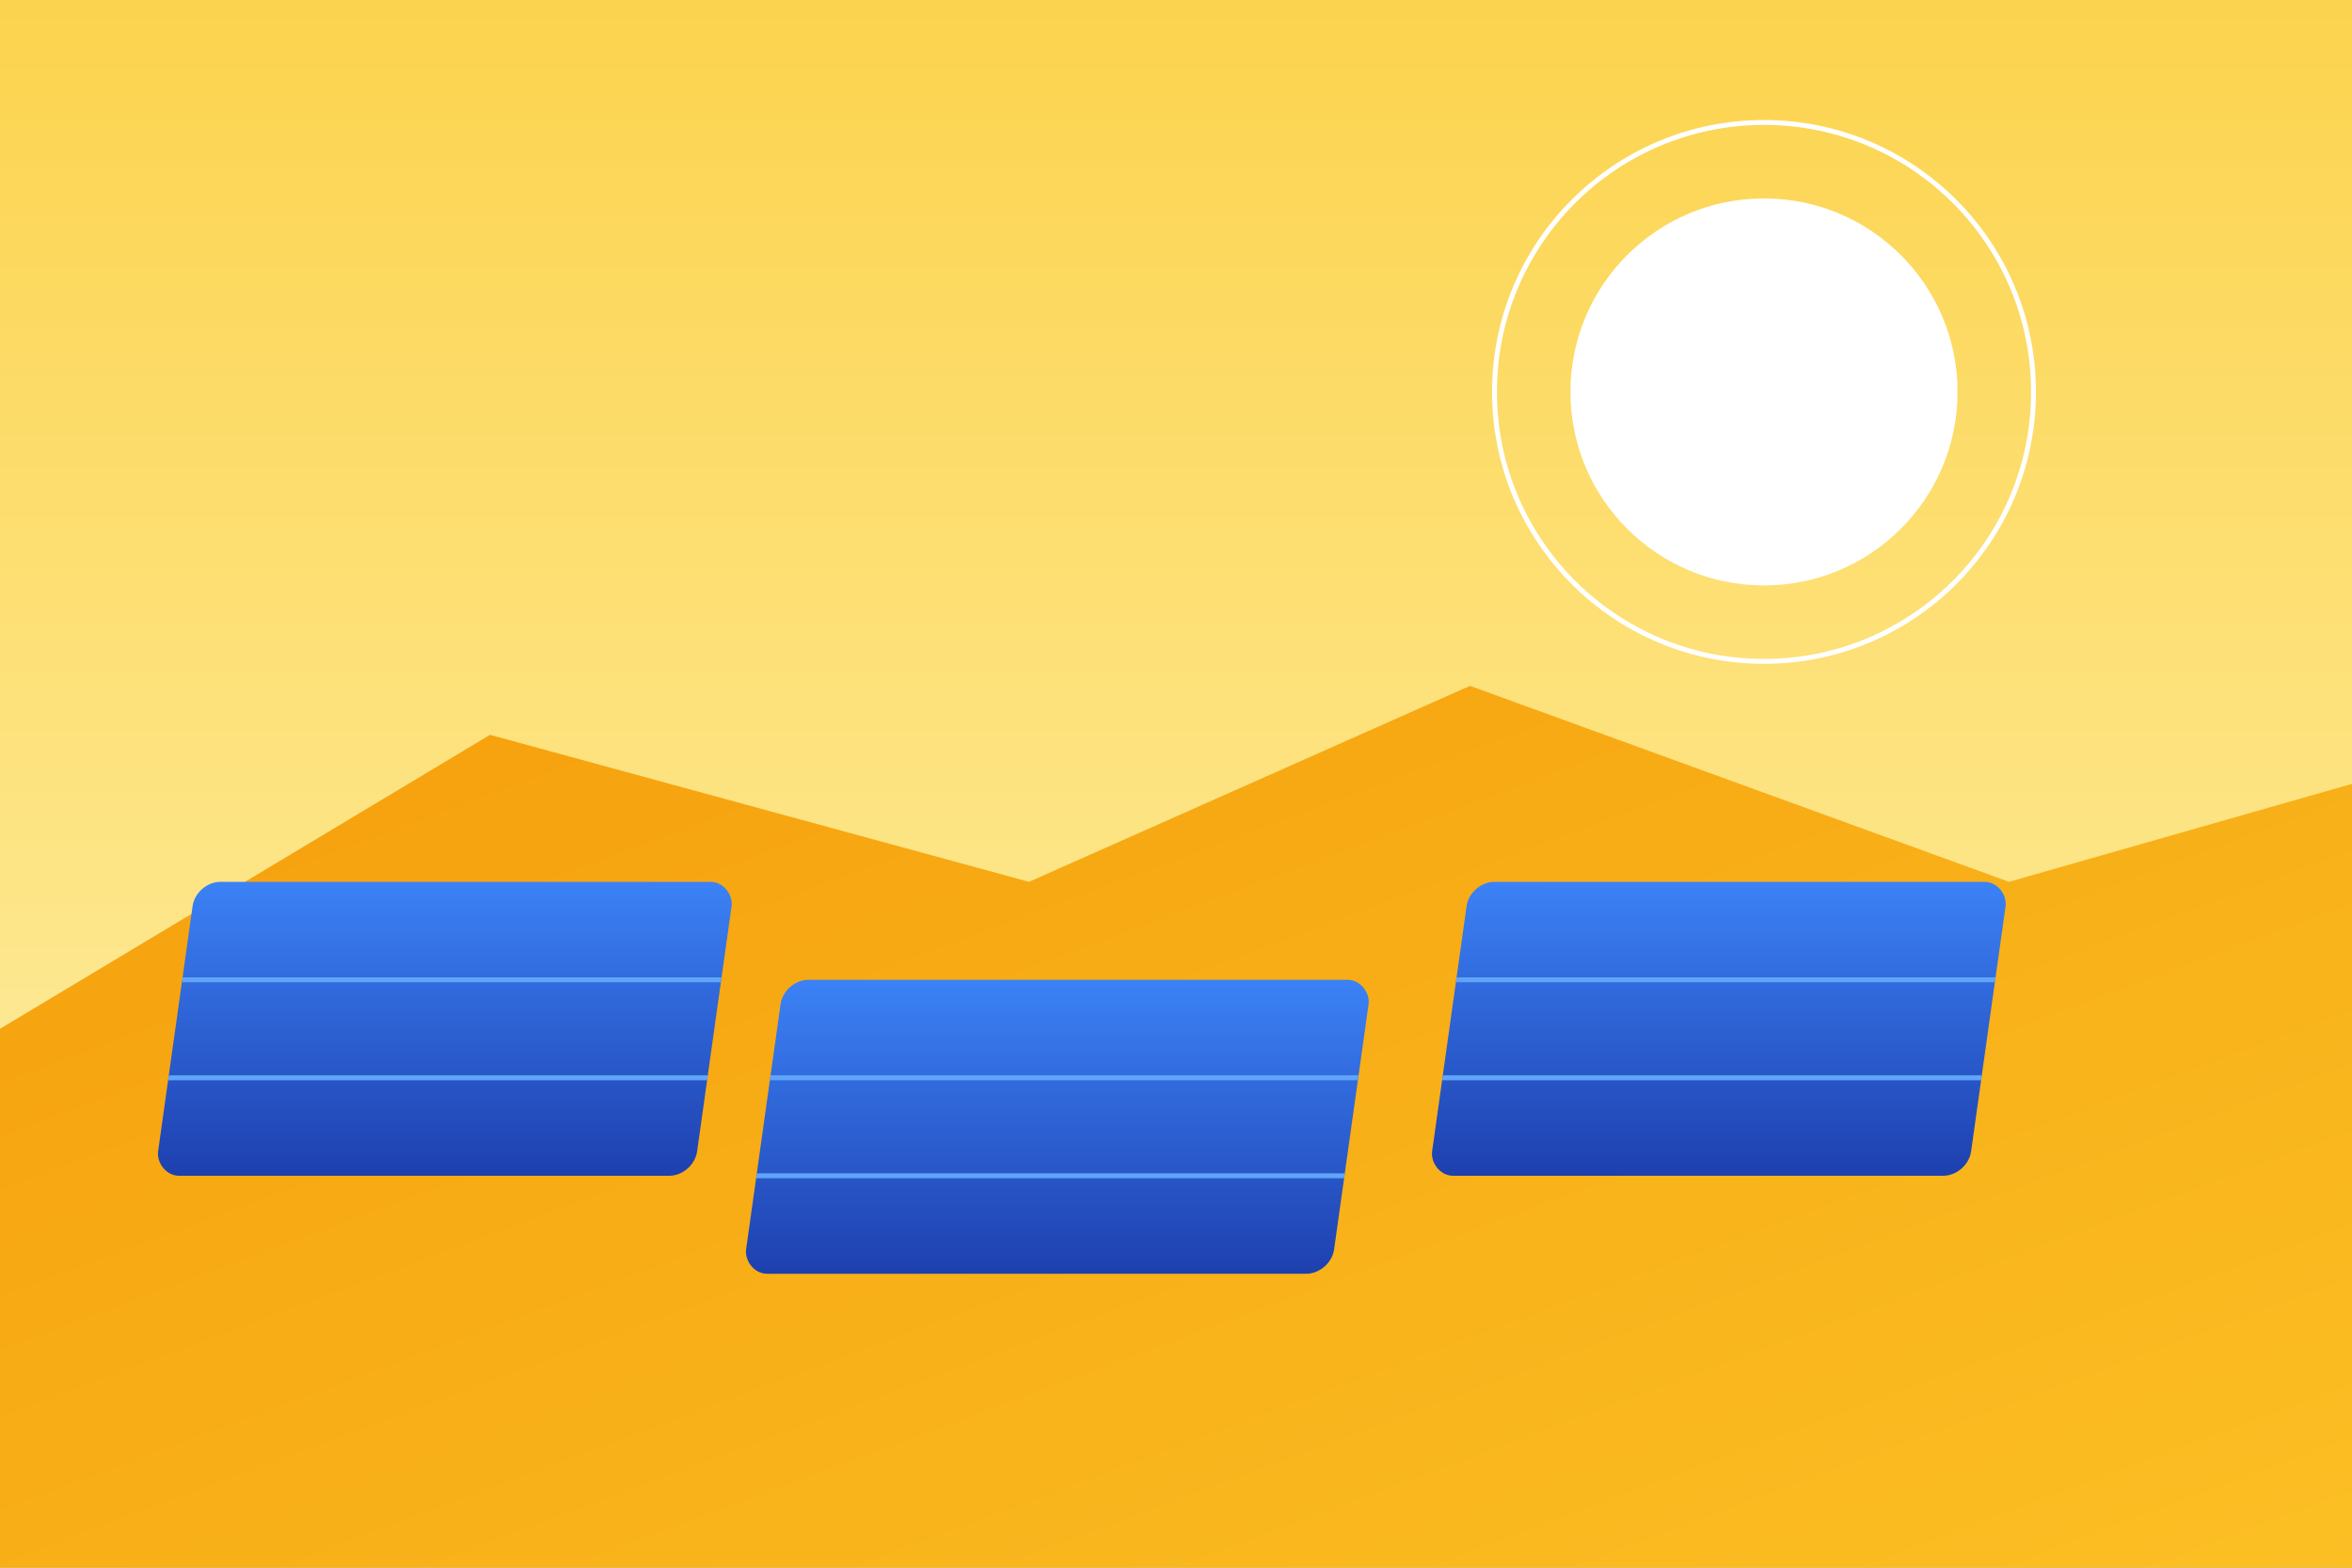 <svg xmlns="http://www.w3.org/2000/svg" viewBox="0 0 960 640" role="img" aria-labelledby="title desc">
  <rect x="0" y="0" width="960" height="640" fill="#333333" stroke="none"/>
  <title id="title">Planta solar en el desierto de Atacama</title>
  <desc id="desc">Ilustración de paneles solares frente a montañas y un sol naciente.</desc>
  <defs>
    <linearGradient id="sky" x1="0" y1="0" x2="0" y2="1">
      <stop offset="0%" stop-color="#fcd34d" />
      <stop offset="60%" stop-color="#fde68a" />
      <stop offset="100%" stop-color="#fef3c7" />
    </linearGradient>
    <linearGradient id="sand" x1="0" y1="0" x2="1" y2="1">
      <stop offset="0%" stop-color="#f59e0b" />
      <stop offset="100%" stop-color="#fbbf24" />
    </linearGradient>
    <linearGradient id="panel" x1="0" y1="0" x2="0" y2="1">
      <stop offset="0%" stop-color="#3b82f6" />
      <stop offset="100%" stop-color="#1e40af" />
    </linearGradient>
  </defs>
  <rect width="960" height="640" fill="url(#sky)" />
  <path d="M0 420 L200 300 L420 360 L600 280 L820 360 L960 320 L960 640 L0 640 Z" fill="url(#sand)" />
  <g fill="#fff3" stroke="#ffffff22" stroke-width="2">
    <circle cx="720" cy="160" r="78" />
    <circle cx="720" cy="160" r="110" fill="none" />
  </g>
  <g transform="translate(80,360) skewX(-8)">
    <rect x="0" y="0" width="220" height="120" rx="10" fill="url(#panel)" />
    <line x1="0" y1="40" x2="220" y2="40" stroke="#60a5fa" stroke-width="2" />
    <line x1="0" y1="80" x2="220" y2="80" stroke="#60a5fa" stroke-width="2" />
  </g>
  <g transform="translate(320,400) skewX(-8)">
    <rect x="0" y="0" width="240" height="120" rx="10" fill="url(#panel)" />
    <line x1="0" y1="40" x2="240" y2="40" stroke="#60a5fa" stroke-width="2" />
    <line x1="0" y1="80" x2="240" y2="80" stroke="#60a5fa" stroke-width="2" />
  </g>
  <g transform="translate(600,360) skewX(-8)">
    <rect x="0" y="0" width="220" height="120" rx="10" fill="url(#panel)" />
    <line x1="0" y1="40" x2="220" y2="40" stroke="#60a5fa" stroke-width="2" />
    <line x1="0" y1="80" x2="220" y2="80" stroke="#60a5fa" stroke-width="2" />
  </g>
</svg>
